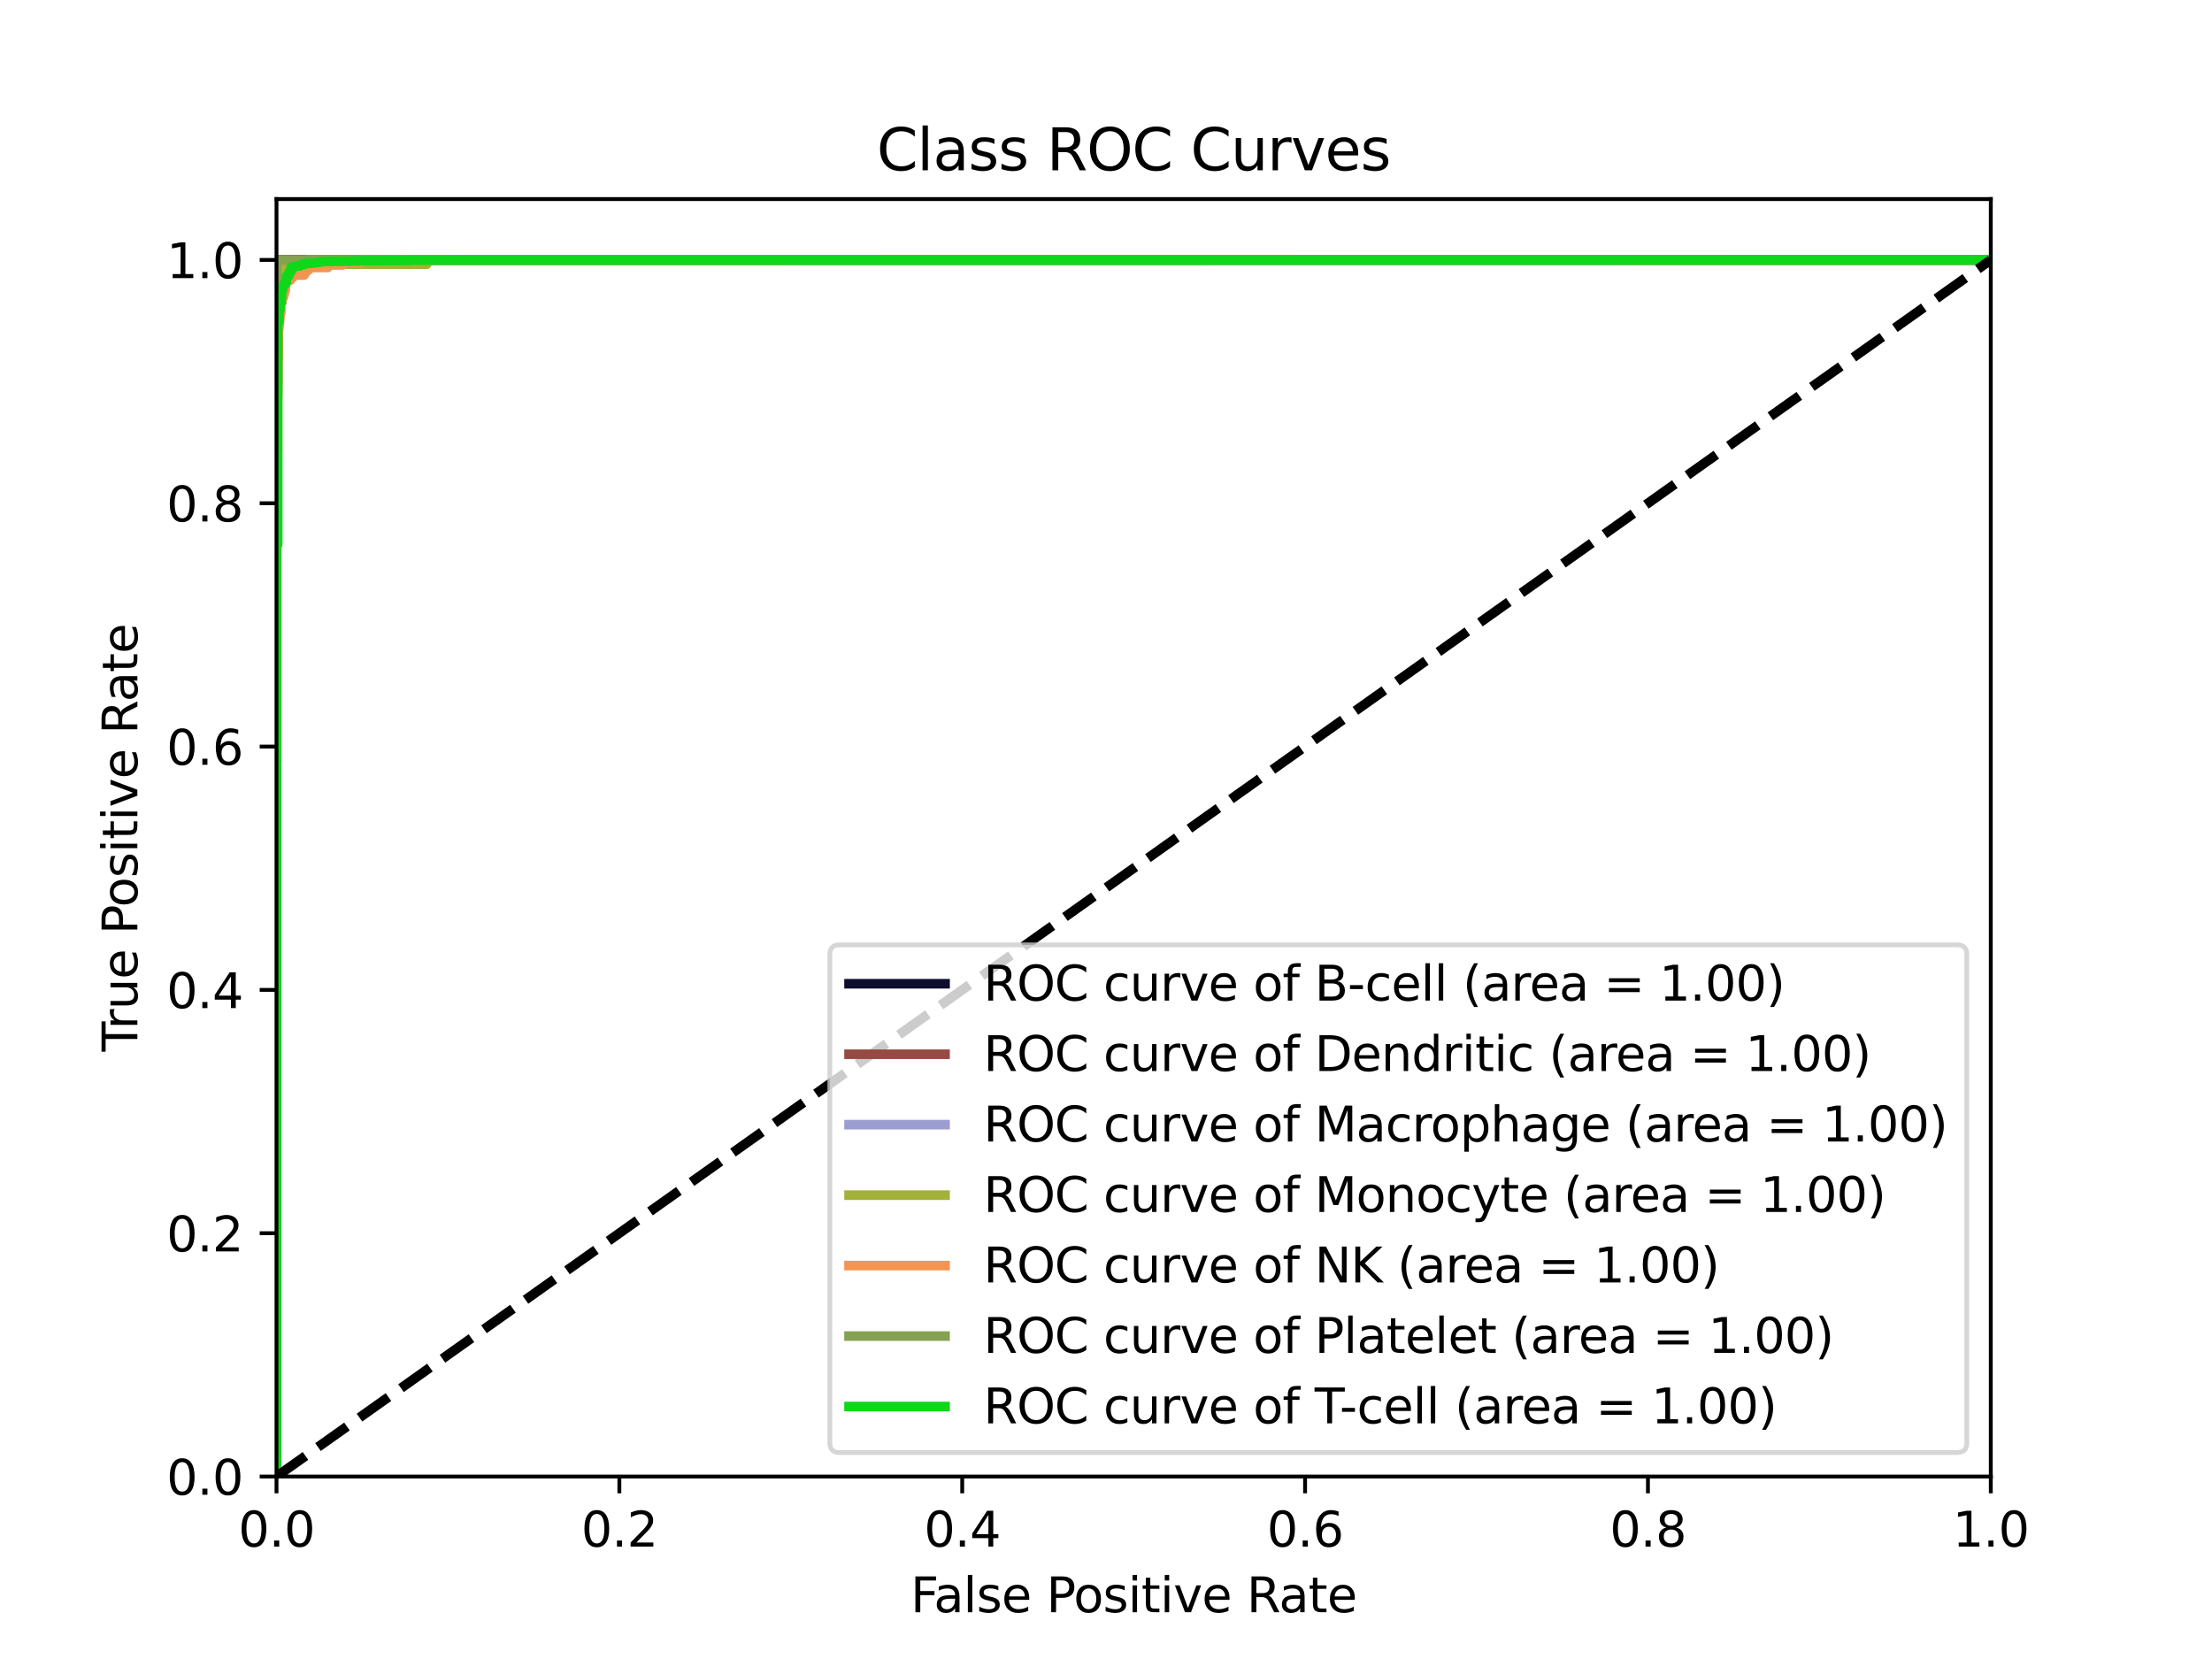<?xml version="1.0" encoding="utf-8" standalone="no"?>
<!DOCTYPE svg PUBLIC "-//W3C//DTD SVG 1.1//EN"
  "http://www.w3.org/Graphics/SVG/1.1/DTD/svg11.dtd">
<svg height="345.6pt" version="1.1" viewBox="0 0 460.8 345.6" width="460.8pt" xmlns="http://www.w3.org/2000/svg" xmlns:xlink="http://www.w3.org/1999/xlink">
 <defs>
  <style type="text/css">*{stroke-linecap:butt;stroke-linejoin:round;}</style>
 </defs>
 <g id="figure_1">
  <g id="patch_1">
   <path d="M 0 345.6 
L 460.8 345.6 
L 460.8 0 
L 0 0 
z
" style="fill:#ffffff;"/>
  </g>
  <g id="axes_1">
   <g id="patch_2">
    <path d="M 57.6 307.584 
L 414.72 307.584 
L 414.72 41.472 
L 57.6 41.472 
z
" style="fill:#ffffff;"/>
   </g>
   <g id="matplotlib.axis_1">
    <g id="xtick_1">
     <g id="line2d_1">
      <defs>
       <path d="M 0 0 
L 0 3.5 
" id="m49f1dce5e0" style="stroke:#000000;stroke-width:0.8;"/>
      </defs>
      <g>
       <use style="stroke:#000000;stroke-width:0.8;" x="57.6" xlink:href="#m49f1dce5e0" y="307.584"/>
      </g>
     </g>
     <g id="text_1">
      <!-- 0.0 -->
      <g transform="translate(49.648 322.182)scale(0.1 -0.1)">
       <defs>
        <path d="M 2034 4250 
Q 1547 4250 1301 3770 
Q 1056 3291 1056 2328 
Q 1056 1369 1301 889 
Q 1547 409 2034 409 
Q 2525 409 2770 889 
Q 3016 1369 3016 2328 
Q 3016 3291 2770 3770 
Q 2525 4250 2034 4250 
z
M 2034 4750 
Q 2819 4750 3233 4129 
Q 3647 3509 3647 2328 
Q 3647 1150 3233 529 
Q 2819 -91 2034 -91 
Q 1250 -91 836 529 
Q 422 1150 422 2328 
Q 422 3509 836 4129 
Q 1250 4750 2034 4750 
z
" id="DejaVuSans-30" transform="scale(0.016)"/>
        <path d="M 684 794 
L 1344 794 
L 1344 0 
L 684 0 
L 684 794 
z
" id="DejaVuSans-2e" transform="scale(0.016)"/>
       </defs>
       <use xlink:href="#DejaVuSans-30"/>
       <use x="63.623" xlink:href="#DejaVuSans-2e"/>
       <use x="95.41" xlink:href="#DejaVuSans-30"/>
      </g>
     </g>
    </g>
    <g id="xtick_2">
     <g id="line2d_2">
      <g>
       <use style="stroke:#000000;stroke-width:0.8;" x="129.024" xlink:href="#m49f1dce5e0" y="307.584"/>
      </g>
     </g>
     <g id="text_2">
      <!-- 0.2 -->
      <g transform="translate(121.072 322.182)scale(0.1 -0.1)">
       <defs>
        <path d="M 1228 531 
L 3431 531 
L 3431 0 
L 469 0 
L 469 531 
Q 828 903 1448 1529 
Q 2069 2156 2228 2338 
Q 2531 2678 2651 2914 
Q 2772 3150 2772 3378 
Q 2772 3750 2511 3984 
Q 2250 4219 1831 4219 
Q 1534 4219 1204 4116 
Q 875 4013 500 3803 
L 500 4441 
Q 881 4594 1212 4672 
Q 1544 4750 1819 4750 
Q 2544 4750 2975 4387 
Q 3406 4025 3406 3419 
Q 3406 3131 3298 2873 
Q 3191 2616 2906 2266 
Q 2828 2175 2409 1742 
Q 1991 1309 1228 531 
z
" id="DejaVuSans-32" transform="scale(0.016)"/>
       </defs>
       <use xlink:href="#DejaVuSans-30"/>
       <use x="63.623" xlink:href="#DejaVuSans-2e"/>
       <use x="95.41" xlink:href="#DejaVuSans-32"/>
      </g>
     </g>
    </g>
    <g id="xtick_3">
     <g id="line2d_3">
      <g>
       <use style="stroke:#000000;stroke-width:0.8;" x="200.448" xlink:href="#m49f1dce5e0" y="307.584"/>
      </g>
     </g>
     <g id="text_3">
      <!-- 0.4 -->
      <g transform="translate(192.496 322.182)scale(0.1 -0.1)">
       <defs>
        <path d="M 2419 4116 
L 825 1625 
L 2419 1625 
L 2419 4116 
z
M 2253 4666 
L 3047 4666 
L 3047 1625 
L 3713 1625 
L 3713 1100 
L 3047 1100 
L 3047 0 
L 2419 0 
L 2419 1100 
L 313 1100 
L 313 1709 
L 2253 4666 
z
" id="DejaVuSans-34" transform="scale(0.016)"/>
       </defs>
       <use xlink:href="#DejaVuSans-30"/>
       <use x="63.623" xlink:href="#DejaVuSans-2e"/>
       <use x="95.41" xlink:href="#DejaVuSans-34"/>
      </g>
     </g>
    </g>
    <g id="xtick_4">
     <g id="line2d_4">
      <g>
       <use style="stroke:#000000;stroke-width:0.8;" x="271.872" xlink:href="#m49f1dce5e0" y="307.584"/>
      </g>
     </g>
     <g id="text_4">
      <!-- 0.6 -->
      <g transform="translate(263.92 322.182)scale(0.1 -0.1)">
       <defs>
        <path d="M 2113 2584 
Q 1688 2584 1439 2293 
Q 1191 2003 1191 1497 
Q 1191 994 1439 701 
Q 1688 409 2113 409 
Q 2538 409 2786 701 
Q 3034 994 3034 1497 
Q 3034 2003 2786 2293 
Q 2538 2584 2113 2584 
z
M 3366 4563 
L 3366 3988 
Q 3128 4100 2886 4159 
Q 2644 4219 2406 4219 
Q 1781 4219 1451 3797 
Q 1122 3375 1075 2522 
Q 1259 2794 1537 2939 
Q 1816 3084 2150 3084 
Q 2853 3084 3261 2657 
Q 3669 2231 3669 1497 
Q 3669 778 3244 343 
Q 2819 -91 2113 -91 
Q 1303 -91 875 529 
Q 447 1150 447 2328 
Q 447 3434 972 4092 
Q 1497 4750 2381 4750 
Q 2619 4750 2861 4703 
Q 3103 4656 3366 4563 
z
" id="DejaVuSans-36" transform="scale(0.016)"/>
       </defs>
       <use xlink:href="#DejaVuSans-30"/>
       <use x="63.623" xlink:href="#DejaVuSans-2e"/>
       <use x="95.41" xlink:href="#DejaVuSans-36"/>
      </g>
     </g>
    </g>
    <g id="xtick_5">
     <g id="line2d_5">
      <g>
       <use style="stroke:#000000;stroke-width:0.8;" x="343.296" xlink:href="#m49f1dce5e0" y="307.584"/>
      </g>
     </g>
     <g id="text_5">
      <!-- 0.8 -->
      <g transform="translate(335.344 322.182)scale(0.1 -0.1)">
       <defs>
        <path d="M 2034 2216 
Q 1584 2216 1326 1975 
Q 1069 1734 1069 1313 
Q 1069 891 1326 650 
Q 1584 409 2034 409 
Q 2484 409 2743 651 
Q 3003 894 3003 1313 
Q 3003 1734 2745 1975 
Q 2488 2216 2034 2216 
z
M 1403 2484 
Q 997 2584 770 2862 
Q 544 3141 544 3541 
Q 544 4100 942 4425 
Q 1341 4750 2034 4750 
Q 2731 4750 3128 4425 
Q 3525 4100 3525 3541 
Q 3525 3141 3298 2862 
Q 3072 2584 2669 2484 
Q 3125 2378 3379 2068 
Q 3634 1759 3634 1313 
Q 3634 634 3220 271 
Q 2806 -91 2034 -91 
Q 1263 -91 848 271 
Q 434 634 434 1313 
Q 434 1759 690 2068 
Q 947 2378 1403 2484 
z
M 1172 3481 
Q 1172 3119 1398 2916 
Q 1625 2713 2034 2713 
Q 2441 2713 2670 2916 
Q 2900 3119 2900 3481 
Q 2900 3844 2670 4047 
Q 2441 4250 2034 4250 
Q 1625 4250 1398 4047 
Q 1172 3844 1172 3481 
z
" id="DejaVuSans-38" transform="scale(0.016)"/>
       </defs>
       <use xlink:href="#DejaVuSans-30"/>
       <use x="63.623" xlink:href="#DejaVuSans-2e"/>
       <use x="95.41" xlink:href="#DejaVuSans-38"/>
      </g>
     </g>
    </g>
    <g id="xtick_6">
     <g id="line2d_6">
      <g>
       <use style="stroke:#000000;stroke-width:0.8;" x="414.72" xlink:href="#m49f1dce5e0" y="307.584"/>
      </g>
     </g>
     <g id="text_6">
      <!-- 1.0 -->
      <g transform="translate(406.768 322.182)scale(0.1 -0.1)">
       <defs>
        <path d="M 794 531 
L 1825 531 
L 1825 4091 
L 703 3866 
L 703 4441 
L 1819 4666 
L 2450 4666 
L 2450 531 
L 3481 531 
L 3481 0 
L 794 0 
L 794 531 
z
" id="DejaVuSans-31" transform="scale(0.016)"/>
       </defs>
       <use xlink:href="#DejaVuSans-31"/>
       <use x="63.623" xlink:href="#DejaVuSans-2e"/>
       <use x="95.41" xlink:href="#DejaVuSans-30"/>
      </g>
     </g>
    </g>
    <g id="text_7">
     <!-- False Positive Rate -->
     <g transform="translate(189.694 335.861)scale(0.1 -0.1)">
      <defs>
       <path d="M 628 4666 
L 3309 4666 
L 3309 4134 
L 1259 4134 
L 1259 2759 
L 3109 2759 
L 3109 2228 
L 1259 2228 
L 1259 0 
L 628 0 
L 628 4666 
z
" id="DejaVuSans-46" transform="scale(0.016)"/>
       <path d="M 2194 1759 
Q 1497 1759 1228 1600 
Q 959 1441 959 1056 
Q 959 750 1161 570 
Q 1363 391 1709 391 
Q 2188 391 2477 730 
Q 2766 1069 2766 1631 
L 2766 1759 
L 2194 1759 
z
M 3341 1997 
L 3341 0 
L 2766 0 
L 2766 531 
Q 2569 213 2275 61 
Q 1981 -91 1556 -91 
Q 1019 -91 701 211 
Q 384 513 384 1019 
Q 384 1609 779 1909 
Q 1175 2209 1959 2209 
L 2766 2209 
L 2766 2266 
Q 2766 2663 2505 2880 
Q 2244 3097 1772 3097 
Q 1472 3097 1187 3025 
Q 903 2953 641 2809 
L 641 3341 
Q 956 3463 1253 3523 
Q 1550 3584 1831 3584 
Q 2591 3584 2966 3190 
Q 3341 2797 3341 1997 
z
" id="DejaVuSans-61" transform="scale(0.016)"/>
       <path d="M 603 4863 
L 1178 4863 
L 1178 0 
L 603 0 
L 603 4863 
z
" id="DejaVuSans-6c" transform="scale(0.016)"/>
       <path d="M 2834 3397 
L 2834 2853 
Q 2591 2978 2328 3040 
Q 2066 3103 1784 3103 
Q 1356 3103 1142 2972 
Q 928 2841 928 2578 
Q 928 2378 1081 2264 
Q 1234 2150 1697 2047 
L 1894 2003 
Q 2506 1872 2764 1633 
Q 3022 1394 3022 966 
Q 3022 478 2636 193 
Q 2250 -91 1575 -91 
Q 1294 -91 989 -36 
Q 684 19 347 128 
L 347 722 
Q 666 556 975 473 
Q 1284 391 1588 391 
Q 1994 391 2212 530 
Q 2431 669 2431 922 
Q 2431 1156 2273 1281 
Q 2116 1406 1581 1522 
L 1381 1569 
Q 847 1681 609 1914 
Q 372 2147 372 2553 
Q 372 3047 722 3315 
Q 1072 3584 1716 3584 
Q 2034 3584 2315 3537 
Q 2597 3491 2834 3397 
z
" id="DejaVuSans-73" transform="scale(0.016)"/>
       <path d="M 3597 1894 
L 3597 1613 
L 953 1613 
Q 991 1019 1311 708 
Q 1631 397 2203 397 
Q 2534 397 2845 478 
Q 3156 559 3463 722 
L 3463 178 
Q 3153 47 2828 -22 
Q 2503 -91 2169 -91 
Q 1331 -91 842 396 
Q 353 884 353 1716 
Q 353 2575 817 3079 
Q 1281 3584 2069 3584 
Q 2775 3584 3186 3129 
Q 3597 2675 3597 1894 
z
M 3022 2063 
Q 3016 2534 2758 2815 
Q 2500 3097 2075 3097 
Q 1594 3097 1305 2825 
Q 1016 2553 972 2059 
L 3022 2063 
z
" id="DejaVuSans-65" transform="scale(0.016)"/>
       <path id="DejaVuSans-20" transform="scale(0.016)"/>
       <path d="M 1259 4147 
L 1259 2394 
L 2053 2394 
Q 2494 2394 2734 2622 
Q 2975 2850 2975 3272 
Q 2975 3691 2734 3919 
Q 2494 4147 2053 4147 
L 1259 4147 
z
M 628 4666 
L 2053 4666 
Q 2838 4666 3239 4311 
Q 3641 3956 3641 3272 
Q 3641 2581 3239 2228 
Q 2838 1875 2053 1875 
L 1259 1875 
L 1259 0 
L 628 0 
L 628 4666 
z
" id="DejaVuSans-50" transform="scale(0.016)"/>
       <path d="M 1959 3097 
Q 1497 3097 1228 2736 
Q 959 2375 959 1747 
Q 959 1119 1226 758 
Q 1494 397 1959 397 
Q 2419 397 2687 759 
Q 2956 1122 2956 1747 
Q 2956 2369 2687 2733 
Q 2419 3097 1959 3097 
z
M 1959 3584 
Q 2709 3584 3137 3096 
Q 3566 2609 3566 1747 
Q 3566 888 3137 398 
Q 2709 -91 1959 -91 
Q 1206 -91 779 398 
Q 353 888 353 1747 
Q 353 2609 779 3096 
Q 1206 3584 1959 3584 
z
" id="DejaVuSans-6f" transform="scale(0.016)"/>
       <path d="M 603 3500 
L 1178 3500 
L 1178 0 
L 603 0 
L 603 3500 
z
M 603 4863 
L 1178 4863 
L 1178 4134 
L 603 4134 
L 603 4863 
z
" id="DejaVuSans-69" transform="scale(0.016)"/>
       <path d="M 1172 4494 
L 1172 3500 
L 2356 3500 
L 2356 3053 
L 1172 3053 
L 1172 1153 
Q 1172 725 1289 603 
Q 1406 481 1766 481 
L 2356 481 
L 2356 0 
L 1766 0 
Q 1100 0 847 248 
Q 594 497 594 1153 
L 594 3053 
L 172 3053 
L 172 3500 
L 594 3500 
L 594 4494 
L 1172 4494 
z
" id="DejaVuSans-74" transform="scale(0.016)"/>
       <path d="M 191 3500 
L 800 3500 
L 1894 563 
L 2988 3500 
L 3597 3500 
L 2284 0 
L 1503 0 
L 191 3500 
z
" id="DejaVuSans-76" transform="scale(0.016)"/>
       <path d="M 2841 2188 
Q 3044 2119 3236 1894 
Q 3428 1669 3622 1275 
L 4263 0 
L 3584 0 
L 2988 1197 
Q 2756 1666 2539 1819 
Q 2322 1972 1947 1972 
L 1259 1972 
L 1259 0 
L 628 0 
L 628 4666 
L 2053 4666 
Q 2853 4666 3247 4331 
Q 3641 3997 3641 3322 
Q 3641 2881 3436 2590 
Q 3231 2300 2841 2188 
z
M 1259 4147 
L 1259 2491 
L 2053 2491 
Q 2509 2491 2742 2702 
Q 2975 2913 2975 3322 
Q 2975 3731 2742 3939 
Q 2509 4147 2053 4147 
L 1259 4147 
z
" id="DejaVuSans-52" transform="scale(0.016)"/>
      </defs>
      <use xlink:href="#DejaVuSans-46"/>
      <use x="48.395" xlink:href="#DejaVuSans-61"/>
      <use x="109.674" xlink:href="#DejaVuSans-6c"/>
      <use x="137.457" xlink:href="#DejaVuSans-73"/>
      <use x="189.557" xlink:href="#DejaVuSans-65"/>
      <use x="251.08" xlink:href="#DejaVuSans-20"/>
      <use x="282.867" xlink:href="#DejaVuSans-50"/>
      <use x="339.545" xlink:href="#DejaVuSans-6f"/>
      <use x="400.727" xlink:href="#DejaVuSans-73"/>
      <use x="452.826" xlink:href="#DejaVuSans-69"/>
      <use x="480.609" xlink:href="#DejaVuSans-74"/>
      <use x="519.818" xlink:href="#DejaVuSans-69"/>
      <use x="547.602" xlink:href="#DejaVuSans-76"/>
      <use x="606.781" xlink:href="#DejaVuSans-65"/>
      <use x="668.305" xlink:href="#DejaVuSans-20"/>
      <use x="700.092" xlink:href="#DejaVuSans-52"/>
      <use x="767.324" xlink:href="#DejaVuSans-61"/>
      <use x="828.604" xlink:href="#DejaVuSans-74"/>
      <use x="867.812" xlink:href="#DejaVuSans-65"/>
     </g>
    </g>
   </g>
   <g id="matplotlib.axis_2">
    <g id="ytick_1">
     <g id="line2d_7">
      <defs>
       <path d="M 0 0 
L -3.5 0 
" id="m921278bea6" style="stroke:#000000;stroke-width:0.8;"/>
      </defs>
      <g>
       <use style="stroke:#000000;stroke-width:0.8;" x="57.6" xlink:href="#m921278bea6" y="307.584"/>
      </g>
     </g>
     <g id="text_8">
      <!-- 0.0 -->
      <g transform="translate(34.697 311.383)scale(0.1 -0.1)">
       <use xlink:href="#DejaVuSans-30"/>
       <use x="63.623" xlink:href="#DejaVuSans-2e"/>
       <use x="95.41" xlink:href="#DejaVuSans-30"/>
      </g>
     </g>
    </g>
    <g id="ytick_2">
     <g id="line2d_8">
      <g>
       <use style="stroke:#000000;stroke-width:0.8;" x="57.6" xlink:href="#m921278bea6" y="256.896"/>
      </g>
     </g>
     <g id="text_9">
      <!-- 0.2 -->
      <g transform="translate(34.697 260.695)scale(0.1 -0.1)">
       <use xlink:href="#DejaVuSans-30"/>
       <use x="63.623" xlink:href="#DejaVuSans-2e"/>
       <use x="95.41" xlink:href="#DejaVuSans-32"/>
      </g>
     </g>
    </g>
    <g id="ytick_3">
     <g id="line2d_9">
      <g>
       <use style="stroke:#000000;stroke-width:0.8;" x="57.6" xlink:href="#m921278bea6" y="206.208"/>
      </g>
     </g>
     <g id="text_10">
      <!-- 0.4 -->
      <g transform="translate(34.697 210.007)scale(0.1 -0.1)">
       <use xlink:href="#DejaVuSans-30"/>
       <use x="63.623" xlink:href="#DejaVuSans-2e"/>
       <use x="95.41" xlink:href="#DejaVuSans-34"/>
      </g>
     </g>
    </g>
    <g id="ytick_4">
     <g id="line2d_10">
      <g>
       <use style="stroke:#000000;stroke-width:0.8;" x="57.6" xlink:href="#m921278bea6" y="155.52"/>
      </g>
     </g>
     <g id="text_11">
      <!-- 0.6 -->
      <g transform="translate(34.697 159.319)scale(0.1 -0.1)">
       <use xlink:href="#DejaVuSans-30"/>
       <use x="63.623" xlink:href="#DejaVuSans-2e"/>
       <use x="95.41" xlink:href="#DejaVuSans-36"/>
      </g>
     </g>
    </g>
    <g id="ytick_5">
     <g id="line2d_11">
      <g>
       <use style="stroke:#000000;stroke-width:0.8;" x="57.6" xlink:href="#m921278bea6" y="104.832"/>
      </g>
     </g>
     <g id="text_12">
      <!-- 0.8 -->
      <g transform="translate(34.697 108.631)scale(0.1 -0.1)">
       <use xlink:href="#DejaVuSans-30"/>
       <use x="63.623" xlink:href="#DejaVuSans-2e"/>
       <use x="95.41" xlink:href="#DejaVuSans-38"/>
      </g>
     </g>
    </g>
    <g id="ytick_6">
     <g id="line2d_12">
      <g>
       <use style="stroke:#000000;stroke-width:0.8;" x="57.6" xlink:href="#m921278bea6" y="54.144"/>
      </g>
     </g>
     <g id="text_13">
      <!-- 1.0 -->
      <g transform="translate(34.697 57.943)scale(0.1 -0.1)">
       <use xlink:href="#DejaVuSans-31"/>
       <use x="63.623" xlink:href="#DejaVuSans-2e"/>
       <use x="95.41" xlink:href="#DejaVuSans-30"/>
      </g>
     </g>
    </g>
    <g id="text_14">
     <!-- True Positive Rate -->
     <g transform="translate(28.617 219.058)rotate(-90)scale(0.1 -0.1)">
      <defs>
       <path d="M -19 4666 
L 3928 4666 
L 3928 4134 
L 2272 4134 
L 2272 0 
L 1638 0 
L 1638 4134 
L -19 4134 
L -19 4666 
z
" id="DejaVuSans-54" transform="scale(0.016)"/>
       <path d="M 2631 2963 
Q 2534 3019 2420 3045 
Q 2306 3072 2169 3072 
Q 1681 3072 1420 2755 
Q 1159 2438 1159 1844 
L 1159 0 
L 581 0 
L 581 3500 
L 1159 3500 
L 1159 2956 
Q 1341 3275 1631 3429 
Q 1922 3584 2338 3584 
Q 2397 3584 2469 3576 
Q 2541 3569 2628 3553 
L 2631 2963 
z
" id="DejaVuSans-72" transform="scale(0.016)"/>
       <path d="M 544 1381 
L 544 3500 
L 1119 3500 
L 1119 1403 
Q 1119 906 1312 657 
Q 1506 409 1894 409 
Q 2359 409 2629 706 
Q 2900 1003 2900 1516 
L 2900 3500 
L 3475 3500 
L 3475 0 
L 2900 0 
L 2900 538 
Q 2691 219 2414 64 
Q 2138 -91 1772 -91 
Q 1169 -91 856 284 
Q 544 659 544 1381 
z
M 1991 3584 
L 1991 3584 
z
" id="DejaVuSans-75" transform="scale(0.016)"/>
      </defs>
      <use xlink:href="#DejaVuSans-54"/>
      <use x="46.334" xlink:href="#DejaVuSans-72"/>
      <use x="87.447" xlink:href="#DejaVuSans-75"/>
      <use x="150.826" xlink:href="#DejaVuSans-65"/>
      <use x="212.35" xlink:href="#DejaVuSans-20"/>
      <use x="244.137" xlink:href="#DejaVuSans-50"/>
      <use x="300.814" xlink:href="#DejaVuSans-6f"/>
      <use x="361.996" xlink:href="#DejaVuSans-73"/>
      <use x="414.096" xlink:href="#DejaVuSans-69"/>
      <use x="441.879" xlink:href="#DejaVuSans-74"/>
      <use x="481.088" xlink:href="#DejaVuSans-69"/>
      <use x="508.871" xlink:href="#DejaVuSans-76"/>
      <use x="568.051" xlink:href="#DejaVuSans-65"/>
      <use x="629.574" xlink:href="#DejaVuSans-20"/>
      <use x="661.361" xlink:href="#DejaVuSans-52"/>
      <use x="728.594" xlink:href="#DejaVuSans-61"/>
      <use x="789.873" xlink:href="#DejaVuSans-74"/>
      <use x="829.082" xlink:href="#DejaVuSans-65"/>
     </g>
    </g>
   </g>
   <g id="line2d_13">
    <path clip-path="url(#pe23c34a8e5)" d="M 57.6 307.584 
L 57.6 306.931 
L 57.6 296.48 
L 57.6 295.173 
L 57.6 284.722 
L 57.6 283.416 
L 57.6 272.311 
L 57.6 271.005 
L 57.6 259.901 
L 57.6 258.594 
L 57.6 257.288 
L 57.6 255.982 
L 57.6 246.184 
L 57.6 244.877 
L 57.6 244.224 
L 57.6 242.918 
L 57.6 229.2 
L 57.6 227.894 
L 57.6 227.241 
L 57.6 225.935 
L 57.6 221.362 
L 57.6 220.056 
L 57.6 218.096 
L 57.6 216.79 
L 57.6 213.524 
L 57.6 212.217 
L 57.6 209.605 
L 57.6 208.298 
L 57.6 203.073 
L 57.6 201.766 
L 57.6 200.46 
L 57.6 199.153 
L 57.6 197.847 
L 57.6 196.541 
L 57.6 193.928 
L 57.6 192.622 
L 57.6 177.598 
L 57.6 176.292 
L 57.6 172.372 
L 57.6 169.76 
L 57.6 115.544 
L 57.6 114.238 
L 57.6 100.521 
L 57.6 99.215 
L 57.6 54.797 
L 57.821 54.797 
L 57.821 54.144 
L 232.679 54.144 
L 232.79 54.144 
L 294.612 54.144 
L 294.722 54.144 
L 414.72 54.144 
" style="fill:none;stroke:#0e0d2e;stroke-linecap:square;stroke-width:2;"/>
   </g>
   <g id="line2d_14">
    <path clip-path="url(#pe23c34a8e5)" d="M 57.6 307.584 
L 57.6 300.734 
L 57.6 54.144 
L 153.286 54.144 
L 153.391 54.144 
L 204.797 54.144 
L 204.902 54.144 
L 210.247 54.144 
L 210.352 54.144 
L 258.562 54.144 
L 258.667 54.144 
L 263.907 54.144 
L 264.012 54.144 
L 272.815 54.144 
L 272.92 54.144 
L 313.322 54.144 
L 313.427 54.144 
L 330.353 54.144 
L 330.457 54.144 
L 346.44 54.144 
L 346.545 54.144 
L 366.353 54.144 
L 366.458 54.144 
L 371.96 54.144 
L 372.065 54.144 
L 372.694 54.144 
L 372.798 54.144 
L 373.008 54.144 
L 373.113 54.144 
L 375.261 54.144 
L 375.366 54.144 
L 376.204 54.144 
L 376.309 54.144 
L 376.571 54.144 
L 376.676 54.144 
L 381.078 54.144 
L 381.183 54.144 
L 381.287 54.144 
L 381.392 54.144 
L 414.72 54.144 
" style="fill:none;stroke:#964a43;stroke-linecap:square;stroke-width:2;"/>
   </g>
   <g id="line2d_15">
    <path clip-path="url(#pe23c34a8e5)" d="M 57.6 307.584 
L 57.6 306.214 
L 57.6 289.775 
L 57.6 287.035 
L 57.6 243.197 
L 57.6 240.457 
L 57.6 66.474 
L 57.654 66.474 
L 57.654 59.624 
L 58.243 59.624 
L 58.243 56.884 
L 59.421 56.884 
L 59.421 55.514 
L 63.974 55.514 
L 63.974 54.144 
L 205.44 54.144 
L 205.547 54.144 
L 210.85 54.144 
L 210.958 54.144 
L 263.077 54.144 
L 263.184 54.144 
L 272.772 54.144 
L 272.879 54.144 
L 312.035 54.144 
L 312.142 54.144 
L 329.819 54.144 
L 329.926 54.144 
L 364.583 54.144 
L 364.69 54.144 
L 369.243 54.144 
L 369.35 54.144 
L 370.207 54.144 
L 370.314 54.144 
L 372.296 54.144 
L 372.403 54.144 
L 373.153 54.144 
L 373.26 54.144 
L 377.706 54.144 
L 377.813 54.144 
L 414.72 54.144 
" style="fill:none;stroke:#9b9dd0;stroke-linecap:square;stroke-width:2;"/>
   </g>
   <g id="line2d_16">
    <path clip-path="url(#pe23c34a8e5)" d="M 57.6 307.584 
L 57.6 306.692 
L 57.6 287.951 
L 57.6 286.167 
L 57.6 266.534 
L 57.6 264.749 
L 57.6 205.851 
L 57.6 204.066 
L 57.6 158.554 
L 57.654 158.554 
L 57.654 96.087 
L 57.709 96.087 
L 57.709 71.992 
L 57.817 71.992 
L 57.817 57.714 
L 57.872 57.714 
L 57.872 56.821 
L 58.144 56.821 
L 58.144 55.929 
L 59.449 55.929 
L 59.449 55.036 
L 88.919 55.036 
L 88.919 54.144 
L 224.687 54.144 
L 224.796 54.144 
L 414.72 54.144 
" style="fill:none;stroke:#a3b139;stroke-linecap:square;stroke-width:2;"/>
   </g>
   <g id="line2d_17">
    <path clip-path="url(#pe23c34a8e5)" d="M 57.6 307.584 
L 57.6 307.058 
L 57.6 297.068 
L 57.6 296.016 
L 57.6 287.077 
L 57.6 286.026 
L 57.6 280.242 
L 57.6 278.664 
L 57.6 277.613 
L 57.6 276.561 
L 57.6 274.458 
L 57.6 273.406 
L 57.6 259.21 
L 57.6 258.158 
L 57.6 247.642 
L 57.6 246.59 
L 57.6 239.229 
L 57.6 238.177 
L 57.6 227.135 
L 57.6 226.084 
L 57.6 215.567 
L 57.6 214.516 
L 57.6 102.518 
L 57.656 102.518 
L 57.656 101.993 
L 57.712 101.993 
L 57.712 95.683 
L 57.768 95.683 
L 57.768 94.105 
L 57.824 94.105 
L 57.824 82.538 
L 57.88 82.538 
L 57.88 79.909 
L 57.936 79.909 
L 57.936 74.651 
L 57.992 74.651 
L 57.992 68.867 
L 58.049 68.867 
L 58.049 68.341 
L 58.105 68.341 
L 58.105 67.815 
L 58.161 67.815 
L 58.161 67.289 
L 58.217 67.289 
L 58.217 66.763 
L 58.273 66.763 
L 58.273 66.238 
L 58.329 66.238 
L 58.329 65.712 
L 58.385 65.712 
L 58.385 65.186 
L 58.497 65.186 
L 58.497 63.083 
L 58.721 63.083 
L 58.721 62.031 
L 59.002 62.031 
L 59.002 61.505 
L 59.17 61.505 
L 59.17 60.98 
L 59.282 60.98 
L 59.282 60.454 
L 59.45 60.454 
L 59.45 59.402 
L 59.506 59.402 
L 59.506 58.876 
L 59.562 58.876 
L 59.562 58.35 
L 60.515 58.35 
L 60.515 57.825 
L 60.964 57.825 
L 60.964 57.299 
L 63.374 57.299 
L 63.374 56.773 
L 63.711 56.773 
L 63.711 56.247 
L 64.271 56.247 
L 64.271 55.721 
L 68.308 55.721 
L 68.308 55.196 
L 71.391 55.196 
L 71.391 54.67 
L 74.979 54.67 
L 74.979 54.144 
L 103.628 54.144 
L 103.74 54.144 
L 310.443 54.144 
L 310.555 54.144 
L 414.72 54.144 
" style="fill:none;stroke:#f39450;stroke-linecap:square;stroke-width:2;"/>
   </g>
   <g id="line2d_18">
    <path clip-path="url(#pe23c34a8e5)" d="M 57.6 307.584 
L 57.6 297.024 
L 57.6 54.144 
L 166.807 54.144 
L 166.912 54.144 
L 167.382 54.144 
L 167.487 54.144 
L 263.043 54.144 
L 263.148 54.144 
L 270.104 54.144 
L 270.209 54.144 
L 327.898 54.144 
L 328.003 54.144 
L 332.972 54.144 
L 333.076 54.144 
L 347.773 54.144 
L 347.878 54.144 
L 369.06 54.144 
L 369.165 54.144 
L 369.479 54.144 
L 369.583 54.144 
L 414.72 54.144 
" style="fill:none;stroke:#84a252;stroke-linecap:square;stroke-width:2;"/>
   </g>
   <g id="line2d_19">
    <path clip-path="url(#pe23c34a8e5)" d="M 57.6 307.584 
L 57.6 113.413 
L 57.855 113.413 
L 57.855 67.114 
L 58.11 67.114 
L 58.11 64.464 
L 58.365 64.464 
L 58.365 62.93 
L 58.62 62.93 
L 58.62 60.513 
L 58.875 60.513 
L 58.875 59.583 
L 59.131 59.583 
L 59.131 59.304 
L 59.386 59.304 
L 59.386 58.932 
L 59.641 58.932 
L 59.641 57.584 
L 60.151 57.537 
L 60.151 56.84 
L 60.406 56.84 
L 60.406 56.561 
L 60.661 56.561 
L 60.661 55.678 
L 61.426 55.585 
L 61.426 55.492 
L 62.447 55.399 
L 62.447 55.306 
L 62.957 55.213 
L 62.957 55.074 
L 63.467 55.074 
L 63.467 54.888 
L 65.508 54.795 
L 65.508 54.748 
L 66.528 54.655 
L 66.528 54.609 
L 67.038 54.562 
L 67.038 54.469 
L 74.691 54.376 
L 74.691 54.33 
L 85.659 54.237 
L 85.659 54.19 
L 414.72 54.144 
L 414.72 54.144 
" style="fill:none;stroke:#0ed819;stroke-linecap:square;stroke-width:2;"/>
   </g>
   <g id="line2d_20">
    <path clip-path="url(#pe23c34a8e5)" d="M 57.6 307.584 
L 414.72 54.144 
" style="fill:none;stroke:#000000;stroke-dasharray:7.4,3.2;stroke-dashoffset:0;stroke-width:2;"/>
   </g>
   <g id="patch_3">
    <path d="M 57.6 307.584 
L 57.6 41.472 
" style="fill:none;stroke:#000000;stroke-linecap:square;stroke-linejoin:miter;stroke-width:0.8;"/>
   </g>
   <g id="patch_4">
    <path d="M 414.72 307.584 
L 414.72 41.472 
" style="fill:none;stroke:#000000;stroke-linecap:square;stroke-linejoin:miter;stroke-width:0.8;"/>
   </g>
   <g id="patch_5">
    <path d="M 57.6 307.584 
L 414.72 307.584 
" style="fill:none;stroke:#000000;stroke-linecap:square;stroke-linejoin:miter;stroke-width:0.8;"/>
   </g>
   <g id="patch_6">
    <path d="M 57.6 41.472 
L 414.72 41.472 
" style="fill:none;stroke:#000000;stroke-linecap:square;stroke-linejoin:miter;stroke-width:0.8;"/>
   </g>
   <g id="text_15">
    <!-- Class ROC Curves -->
    <g transform="translate(182.652 35.472)scale(0.12 -0.12)">
     <defs>
      <path d="M 4122 4306 
L 4122 3641 
Q 3803 3938 3442 4084 
Q 3081 4231 2675 4231 
Q 1875 4231 1450 3742 
Q 1025 3253 1025 2328 
Q 1025 1406 1450 917 
Q 1875 428 2675 428 
Q 3081 428 3442 575 
Q 3803 722 4122 1019 
L 4122 359 
Q 3791 134 3420 21 
Q 3050 -91 2638 -91 
Q 1578 -91 968 557 
Q 359 1206 359 2328 
Q 359 3453 968 4101 
Q 1578 4750 2638 4750 
Q 3056 4750 3426 4639 
Q 3797 4528 4122 4306 
z
" id="DejaVuSans-43" transform="scale(0.016)"/>
      <path d="M 2522 4238 
Q 1834 4238 1429 3725 
Q 1025 3213 1025 2328 
Q 1025 1447 1429 934 
Q 1834 422 2522 422 
Q 3209 422 3611 934 
Q 4013 1447 4013 2328 
Q 4013 3213 3611 3725 
Q 3209 4238 2522 4238 
z
M 2522 4750 
Q 3503 4750 4090 4092 
Q 4678 3434 4678 2328 
Q 4678 1225 4090 567 
Q 3503 -91 2522 -91 
Q 1538 -91 948 565 
Q 359 1222 359 2328 
Q 359 3434 948 4092 
Q 1538 4750 2522 4750 
z
" id="DejaVuSans-4f" transform="scale(0.016)"/>
     </defs>
     <use xlink:href="#DejaVuSans-43"/>
     <use x="69.824" xlink:href="#DejaVuSans-6c"/>
     <use x="97.607" xlink:href="#DejaVuSans-61"/>
     <use x="158.887" xlink:href="#DejaVuSans-73"/>
     <use x="210.986" xlink:href="#DejaVuSans-73"/>
     <use x="263.086" xlink:href="#DejaVuSans-20"/>
     <use x="294.873" xlink:href="#DejaVuSans-52"/>
     <use x="364.355" xlink:href="#DejaVuSans-4f"/>
     <use x="443.066" xlink:href="#DejaVuSans-43"/>
     <use x="512.891" xlink:href="#DejaVuSans-20"/>
     <use x="544.678" xlink:href="#DejaVuSans-43"/>
     <use x="614.502" xlink:href="#DejaVuSans-75"/>
     <use x="677.881" xlink:href="#DejaVuSans-72"/>
     <use x="718.994" xlink:href="#DejaVuSans-76"/>
     <use x="778.174" xlink:href="#DejaVuSans-65"/>
     <use x="839.697" xlink:href="#DejaVuSans-73"/>
    </g>
   </g>
   <g id="legend_1">
    <g id="patch_7">
     <path d="M 174.872 302.584 
L 407.72 302.584 
Q 409.72 302.584 409.72 300.584 
L 409.72 198.837 
Q 409.72 196.837 407.72 196.837 
L 174.872 196.837 
Q 172.872 196.837 172.872 198.837 
L 172.872 300.584 
Q 172.872 302.584 174.872 302.584 
z
" style="fill:#ffffff;opacity:0.8;stroke:#cccccc;stroke-linejoin:miter;"/>
    </g>
    <g id="line2d_21">
     <path d="M 176.872 204.936 
L 196.872 204.936 
" style="fill:none;stroke:#0e0d2e;stroke-linecap:square;stroke-width:2;"/>
    </g>
    <g id="line2d_22"/>
    <g id="text_16">
     <!-- ROC curve of B-cell (area = 1.00) -->
     <g transform="translate(204.872 208.436)scale(0.1 -0.1)">
      <defs>
       <path d="M 3122 3366 
L 3122 2828 
Q 2878 2963 2633 3030 
Q 2388 3097 2138 3097 
Q 1578 3097 1268 2742 
Q 959 2388 959 1747 
Q 959 1106 1268 751 
Q 1578 397 2138 397 
Q 2388 397 2633 464 
Q 2878 531 3122 666 
L 3122 134 
Q 2881 22 2623 -34 
Q 2366 -91 2075 -91 
Q 1284 -91 818 406 
Q 353 903 353 1747 
Q 353 2603 823 3093 
Q 1294 3584 2113 3584 
Q 2378 3584 2631 3529 
Q 2884 3475 3122 3366 
z
" id="DejaVuSans-63" transform="scale(0.016)"/>
       <path d="M 2375 4863 
L 2375 4384 
L 1825 4384 
Q 1516 4384 1395 4259 
Q 1275 4134 1275 3809 
L 1275 3500 
L 2222 3500 
L 2222 3053 
L 1275 3053 
L 1275 0 
L 697 0 
L 697 3053 
L 147 3053 
L 147 3500 
L 697 3500 
L 697 3744 
Q 697 4328 969 4595 
Q 1241 4863 1831 4863 
L 2375 4863 
z
" id="DejaVuSans-66" transform="scale(0.016)"/>
       <path d="M 1259 2228 
L 1259 519 
L 2272 519 
Q 2781 519 3026 730 
Q 3272 941 3272 1375 
Q 3272 1813 3026 2020 
Q 2781 2228 2272 2228 
L 1259 2228 
z
M 1259 4147 
L 1259 2741 
L 2194 2741 
Q 2656 2741 2882 2914 
Q 3109 3088 3109 3444 
Q 3109 3797 2882 3972 
Q 2656 4147 2194 4147 
L 1259 4147 
z
M 628 4666 
L 2241 4666 
Q 2963 4666 3353 4366 
Q 3744 4066 3744 3513 
Q 3744 3084 3544 2831 
Q 3344 2578 2956 2516 
Q 3422 2416 3680 2098 
Q 3938 1781 3938 1306 
Q 3938 681 3513 340 
Q 3088 0 2303 0 
L 628 0 
L 628 4666 
z
" id="DejaVuSans-42" transform="scale(0.016)"/>
       <path d="M 313 2009 
L 1997 2009 
L 1997 1497 
L 313 1497 
L 313 2009 
z
" id="DejaVuSans-2d" transform="scale(0.016)"/>
       <path d="M 1984 4856 
Q 1566 4138 1362 3434 
Q 1159 2731 1159 2009 
Q 1159 1288 1364 580 
Q 1569 -128 1984 -844 
L 1484 -844 
Q 1016 -109 783 600 
Q 550 1309 550 2009 
Q 550 2706 781 3412 
Q 1013 4119 1484 4856 
L 1984 4856 
z
" id="DejaVuSans-28" transform="scale(0.016)"/>
       <path d="M 678 2906 
L 4684 2906 
L 4684 2381 
L 678 2381 
L 678 2906 
z
M 678 1631 
L 4684 1631 
L 4684 1100 
L 678 1100 
L 678 1631 
z
" id="DejaVuSans-3d" transform="scale(0.016)"/>
       <path d="M 513 4856 
L 1013 4856 
Q 1481 4119 1714 3412 
Q 1947 2706 1947 2009 
Q 1947 1309 1714 600 
Q 1481 -109 1013 -844 
L 513 -844 
Q 928 -128 1133 580 
Q 1338 1288 1338 2009 
Q 1338 2731 1133 3434 
Q 928 4138 513 4856 
z
" id="DejaVuSans-29" transform="scale(0.016)"/>
      </defs>
      <use xlink:href="#DejaVuSans-52"/>
      <use x="69.482" xlink:href="#DejaVuSans-4f"/>
      <use x="148.193" xlink:href="#DejaVuSans-43"/>
      <use x="218.018" xlink:href="#DejaVuSans-20"/>
      <use x="249.805" xlink:href="#DejaVuSans-63"/>
      <use x="304.785" xlink:href="#DejaVuSans-75"/>
      <use x="368.164" xlink:href="#DejaVuSans-72"/>
      <use x="409.277" xlink:href="#DejaVuSans-76"/>
      <use x="468.457" xlink:href="#DejaVuSans-65"/>
      <use x="529.98" xlink:href="#DejaVuSans-20"/>
      <use x="561.768" xlink:href="#DejaVuSans-6f"/>
      <use x="622.949" xlink:href="#DejaVuSans-66"/>
      <use x="658.154" xlink:href="#DejaVuSans-20"/>
      <use x="689.941" xlink:href="#DejaVuSans-42"/>
      <use x="758.545" xlink:href="#DejaVuSans-2d"/>
      <use x="794.629" xlink:href="#DejaVuSans-63"/>
      <use x="849.609" xlink:href="#DejaVuSans-65"/>
      <use x="911.133" xlink:href="#DejaVuSans-6c"/>
      <use x="938.916" xlink:href="#DejaVuSans-6c"/>
      <use x="966.699" xlink:href="#DejaVuSans-20"/>
      <use x="998.486" xlink:href="#DejaVuSans-28"/>
      <use x="1037.5" xlink:href="#DejaVuSans-61"/>
      <use x="1098.779" xlink:href="#DejaVuSans-72"/>
      <use x="1137.643" xlink:href="#DejaVuSans-65"/>
      <use x="1199.166" xlink:href="#DejaVuSans-61"/>
      <use x="1260.445" xlink:href="#DejaVuSans-20"/>
      <use x="1292.232" xlink:href="#DejaVuSans-3d"/>
      <use x="1376.021" xlink:href="#DejaVuSans-20"/>
      <use x="1407.809" xlink:href="#DejaVuSans-31"/>
      <use x="1471.432" xlink:href="#DejaVuSans-2e"/>
      <use x="1503.219" xlink:href="#DejaVuSans-30"/>
      <use x="1566.842" xlink:href="#DejaVuSans-30"/>
      <use x="1630.465" xlink:href="#DejaVuSans-29"/>
     </g>
    </g>
    <g id="line2d_23">
     <path d="M 176.872 219.614 
L 196.872 219.614 
" style="fill:none;stroke:#964a43;stroke-linecap:square;stroke-width:2;"/>
    </g>
    <g id="line2d_24"/>
    <g id="text_17">
     <!-- ROC curve of Dendritic (area = 1.00) -->
     <g transform="translate(204.872 223.114)scale(0.1 -0.1)">
      <defs>
       <path d="M 1259 4147 
L 1259 519 
L 2022 519 
Q 2988 519 3436 956 
Q 3884 1394 3884 2338 
Q 3884 3275 3436 3711 
Q 2988 4147 2022 4147 
L 1259 4147 
z
M 628 4666 
L 1925 4666 
Q 3281 4666 3915 4102 
Q 4550 3538 4550 2338 
Q 4550 1131 3912 565 
Q 3275 0 1925 0 
L 628 0 
L 628 4666 
z
" id="DejaVuSans-44" transform="scale(0.016)"/>
       <path d="M 3513 2113 
L 3513 0 
L 2938 0 
L 2938 2094 
Q 2938 2591 2744 2837 
Q 2550 3084 2163 3084 
Q 1697 3084 1428 2787 
Q 1159 2491 1159 1978 
L 1159 0 
L 581 0 
L 581 3500 
L 1159 3500 
L 1159 2956 
Q 1366 3272 1645 3428 
Q 1925 3584 2291 3584 
Q 2894 3584 3203 3211 
Q 3513 2838 3513 2113 
z
" id="DejaVuSans-6e" transform="scale(0.016)"/>
       <path d="M 2906 2969 
L 2906 4863 
L 3481 4863 
L 3481 0 
L 2906 0 
L 2906 525 
Q 2725 213 2448 61 
Q 2172 -91 1784 -91 
Q 1150 -91 751 415 
Q 353 922 353 1747 
Q 353 2572 751 3078 
Q 1150 3584 1784 3584 
Q 2172 3584 2448 3432 
Q 2725 3281 2906 2969 
z
M 947 1747 
Q 947 1113 1208 752 
Q 1469 391 1925 391 
Q 2381 391 2643 752 
Q 2906 1113 2906 1747 
Q 2906 2381 2643 2742 
Q 2381 3103 1925 3103 
Q 1469 3103 1208 2742 
Q 947 2381 947 1747 
z
" id="DejaVuSans-64" transform="scale(0.016)"/>
      </defs>
      <use xlink:href="#DejaVuSans-52"/>
      <use x="69.482" xlink:href="#DejaVuSans-4f"/>
      <use x="148.193" xlink:href="#DejaVuSans-43"/>
      <use x="218.018" xlink:href="#DejaVuSans-20"/>
      <use x="249.805" xlink:href="#DejaVuSans-63"/>
      <use x="304.785" xlink:href="#DejaVuSans-75"/>
      <use x="368.164" xlink:href="#DejaVuSans-72"/>
      <use x="409.277" xlink:href="#DejaVuSans-76"/>
      <use x="468.457" xlink:href="#DejaVuSans-65"/>
      <use x="529.98" xlink:href="#DejaVuSans-20"/>
      <use x="561.768" xlink:href="#DejaVuSans-6f"/>
      <use x="622.949" xlink:href="#DejaVuSans-66"/>
      <use x="658.154" xlink:href="#DejaVuSans-20"/>
      <use x="689.941" xlink:href="#DejaVuSans-44"/>
      <use x="766.943" xlink:href="#DejaVuSans-65"/>
      <use x="828.467" xlink:href="#DejaVuSans-6e"/>
      <use x="891.846" xlink:href="#DejaVuSans-64"/>
      <use x="955.322" xlink:href="#DejaVuSans-72"/>
      <use x="996.436" xlink:href="#DejaVuSans-69"/>
      <use x="1024.219" xlink:href="#DejaVuSans-74"/>
      <use x="1063.428" xlink:href="#DejaVuSans-69"/>
      <use x="1091.211" xlink:href="#DejaVuSans-63"/>
      <use x="1146.191" xlink:href="#DejaVuSans-20"/>
      <use x="1177.979" xlink:href="#DejaVuSans-28"/>
      <use x="1216.992" xlink:href="#DejaVuSans-61"/>
      <use x="1278.271" xlink:href="#DejaVuSans-72"/>
      <use x="1317.135" xlink:href="#DejaVuSans-65"/>
      <use x="1378.658" xlink:href="#DejaVuSans-61"/>
      <use x="1439.938" xlink:href="#DejaVuSans-20"/>
      <use x="1471.725" xlink:href="#DejaVuSans-3d"/>
      <use x="1555.514" xlink:href="#DejaVuSans-20"/>
      <use x="1587.301" xlink:href="#DejaVuSans-31"/>
      <use x="1650.924" xlink:href="#DejaVuSans-2e"/>
      <use x="1682.711" xlink:href="#DejaVuSans-30"/>
      <use x="1746.334" xlink:href="#DejaVuSans-30"/>
      <use x="1809.957" xlink:href="#DejaVuSans-29"/>
     </g>
    </g>
    <g id="line2d_25">
     <path d="M 176.872 234.292 
L 196.872 234.292 
" style="fill:none;stroke:#9b9dd0;stroke-linecap:square;stroke-width:2;"/>
    </g>
    <g id="line2d_26"/>
    <g id="text_18">
     <!-- ROC curve of Macrophage (area = 1.00) -->
     <g transform="translate(204.872 237.792)scale(0.1 -0.1)">
      <defs>
       <path d="M 628 4666 
L 1569 4666 
L 2759 1491 
L 3956 4666 
L 4897 4666 
L 4897 0 
L 4281 0 
L 4281 4097 
L 3078 897 
L 2444 897 
L 1241 4097 
L 1241 0 
L 628 0 
L 628 4666 
z
" id="DejaVuSans-4d" transform="scale(0.016)"/>
       <path d="M 1159 525 
L 1159 -1331 
L 581 -1331 
L 581 3500 
L 1159 3500 
L 1159 2969 
Q 1341 3281 1617 3432 
Q 1894 3584 2278 3584 
Q 2916 3584 3314 3078 
Q 3713 2572 3713 1747 
Q 3713 922 3314 415 
Q 2916 -91 2278 -91 
Q 1894 -91 1617 61 
Q 1341 213 1159 525 
z
M 3116 1747 
Q 3116 2381 2855 2742 
Q 2594 3103 2138 3103 
Q 1681 3103 1420 2742 
Q 1159 2381 1159 1747 
Q 1159 1113 1420 752 
Q 1681 391 2138 391 
Q 2594 391 2855 752 
Q 3116 1113 3116 1747 
z
" id="DejaVuSans-70" transform="scale(0.016)"/>
       <path d="M 3513 2113 
L 3513 0 
L 2938 0 
L 2938 2094 
Q 2938 2591 2744 2837 
Q 2550 3084 2163 3084 
Q 1697 3084 1428 2787 
Q 1159 2491 1159 1978 
L 1159 0 
L 581 0 
L 581 4863 
L 1159 4863 
L 1159 2956 
Q 1366 3272 1645 3428 
Q 1925 3584 2291 3584 
Q 2894 3584 3203 3211 
Q 3513 2838 3513 2113 
z
" id="DejaVuSans-68" transform="scale(0.016)"/>
       <path d="M 2906 1791 
Q 2906 2416 2648 2759 
Q 2391 3103 1925 3103 
Q 1463 3103 1205 2759 
Q 947 2416 947 1791 
Q 947 1169 1205 825 
Q 1463 481 1925 481 
Q 2391 481 2648 825 
Q 2906 1169 2906 1791 
z
M 3481 434 
Q 3481 -459 3084 -895 
Q 2688 -1331 1869 -1331 
Q 1566 -1331 1297 -1286 
Q 1028 -1241 775 -1147 
L 775 -588 
Q 1028 -725 1275 -790 
Q 1522 -856 1778 -856 
Q 2344 -856 2625 -561 
Q 2906 -266 2906 331 
L 2906 616 
Q 2728 306 2450 153 
Q 2172 0 1784 0 
Q 1141 0 747 490 
Q 353 981 353 1791 
Q 353 2603 747 3093 
Q 1141 3584 1784 3584 
Q 2172 3584 2450 3431 
Q 2728 3278 2906 2969 
L 2906 3500 
L 3481 3500 
L 3481 434 
z
" id="DejaVuSans-67" transform="scale(0.016)"/>
      </defs>
      <use xlink:href="#DejaVuSans-52"/>
      <use x="69.482" xlink:href="#DejaVuSans-4f"/>
      <use x="148.193" xlink:href="#DejaVuSans-43"/>
      <use x="218.018" xlink:href="#DejaVuSans-20"/>
      <use x="249.805" xlink:href="#DejaVuSans-63"/>
      <use x="304.785" xlink:href="#DejaVuSans-75"/>
      <use x="368.164" xlink:href="#DejaVuSans-72"/>
      <use x="409.277" xlink:href="#DejaVuSans-76"/>
      <use x="468.457" xlink:href="#DejaVuSans-65"/>
      <use x="529.98" xlink:href="#DejaVuSans-20"/>
      <use x="561.768" xlink:href="#DejaVuSans-6f"/>
      <use x="622.949" xlink:href="#DejaVuSans-66"/>
      <use x="658.154" xlink:href="#DejaVuSans-20"/>
      <use x="689.941" xlink:href="#DejaVuSans-4d"/>
      <use x="776.221" xlink:href="#DejaVuSans-61"/>
      <use x="837.5" xlink:href="#DejaVuSans-63"/>
      <use x="892.48" xlink:href="#DejaVuSans-72"/>
      <use x="931.344" xlink:href="#DejaVuSans-6f"/>
      <use x="992.525" xlink:href="#DejaVuSans-70"/>
      <use x="1056.002" xlink:href="#DejaVuSans-68"/>
      <use x="1119.381" xlink:href="#DejaVuSans-61"/>
      <use x="1180.66" xlink:href="#DejaVuSans-67"/>
      <use x="1244.137" xlink:href="#DejaVuSans-65"/>
      <use x="1305.66" xlink:href="#DejaVuSans-20"/>
      <use x="1337.447" xlink:href="#DejaVuSans-28"/>
      <use x="1376.461" xlink:href="#DejaVuSans-61"/>
      <use x="1437.74" xlink:href="#DejaVuSans-72"/>
      <use x="1476.604" xlink:href="#DejaVuSans-65"/>
      <use x="1538.127" xlink:href="#DejaVuSans-61"/>
      <use x="1599.406" xlink:href="#DejaVuSans-20"/>
      <use x="1631.193" xlink:href="#DejaVuSans-3d"/>
      <use x="1714.982" xlink:href="#DejaVuSans-20"/>
      <use x="1746.77" xlink:href="#DejaVuSans-31"/>
      <use x="1810.393" xlink:href="#DejaVuSans-2e"/>
      <use x="1842.18" xlink:href="#DejaVuSans-30"/>
      <use x="1905.803" xlink:href="#DejaVuSans-30"/>
      <use x="1969.426" xlink:href="#DejaVuSans-29"/>
     </g>
    </g>
    <g id="line2d_27">
     <path d="M 176.872 248.97 
L 196.872 248.97 
" style="fill:none;stroke:#a3b139;stroke-linecap:square;stroke-width:2;"/>
    </g>
    <g id="line2d_28"/>
    <g id="text_19">
     <!-- ROC curve of Monocyte (area = 1.00) -->
     <g transform="translate(204.872 252.47)scale(0.1 -0.1)">
      <defs>
       <path d="M 2059 -325 
Q 1816 -950 1584 -1140 
Q 1353 -1331 966 -1331 
L 506 -1331 
L 506 -850 
L 844 -850 
Q 1081 -850 1212 -737 
Q 1344 -625 1503 -206 
L 1606 56 
L 191 3500 
L 800 3500 
L 1894 763 
L 2988 3500 
L 3597 3500 
L 2059 -325 
z
" id="DejaVuSans-79" transform="scale(0.016)"/>
      </defs>
      <use xlink:href="#DejaVuSans-52"/>
      <use x="69.482" xlink:href="#DejaVuSans-4f"/>
      <use x="148.193" xlink:href="#DejaVuSans-43"/>
      <use x="218.018" xlink:href="#DejaVuSans-20"/>
      <use x="249.805" xlink:href="#DejaVuSans-63"/>
      <use x="304.785" xlink:href="#DejaVuSans-75"/>
      <use x="368.164" xlink:href="#DejaVuSans-72"/>
      <use x="409.277" xlink:href="#DejaVuSans-76"/>
      <use x="468.457" xlink:href="#DejaVuSans-65"/>
      <use x="529.98" xlink:href="#DejaVuSans-20"/>
      <use x="561.768" xlink:href="#DejaVuSans-6f"/>
      <use x="622.949" xlink:href="#DejaVuSans-66"/>
      <use x="658.154" xlink:href="#DejaVuSans-20"/>
      <use x="689.941" xlink:href="#DejaVuSans-4d"/>
      <use x="776.221" xlink:href="#DejaVuSans-6f"/>
      <use x="837.402" xlink:href="#DejaVuSans-6e"/>
      <use x="900.781" xlink:href="#DejaVuSans-6f"/>
      <use x="961.963" xlink:href="#DejaVuSans-63"/>
      <use x="1016.943" xlink:href="#DejaVuSans-79"/>
      <use x="1076.123" xlink:href="#DejaVuSans-74"/>
      <use x="1115.332" xlink:href="#DejaVuSans-65"/>
      <use x="1176.855" xlink:href="#DejaVuSans-20"/>
      <use x="1208.643" xlink:href="#DejaVuSans-28"/>
      <use x="1247.656" xlink:href="#DejaVuSans-61"/>
      <use x="1308.936" xlink:href="#DejaVuSans-72"/>
      <use x="1347.799" xlink:href="#DejaVuSans-65"/>
      <use x="1409.322" xlink:href="#DejaVuSans-61"/>
      <use x="1470.602" xlink:href="#DejaVuSans-20"/>
      <use x="1502.389" xlink:href="#DejaVuSans-3d"/>
      <use x="1586.178" xlink:href="#DejaVuSans-20"/>
      <use x="1617.965" xlink:href="#DejaVuSans-31"/>
      <use x="1681.588" xlink:href="#DejaVuSans-2e"/>
      <use x="1713.375" xlink:href="#DejaVuSans-30"/>
      <use x="1776.998" xlink:href="#DejaVuSans-30"/>
      <use x="1840.621" xlink:href="#DejaVuSans-29"/>
     </g>
    </g>
    <g id="line2d_29">
     <path d="M 176.872 263.648 
L 196.872 263.648 
" style="fill:none;stroke:#f39450;stroke-linecap:square;stroke-width:2;"/>
    </g>
    <g id="line2d_30"/>
    <g id="text_20">
     <!-- ROC curve of NK (area = 1.00) -->
     <g transform="translate(204.872 267.148)scale(0.1 -0.1)">
      <defs>
       <path d="M 628 4666 
L 1478 4666 
L 3547 763 
L 3547 4666 
L 4159 4666 
L 4159 0 
L 3309 0 
L 1241 3903 
L 1241 0 
L 628 0 
L 628 4666 
z
" id="DejaVuSans-4e" transform="scale(0.016)"/>
       <path d="M 628 4666 
L 1259 4666 
L 1259 2694 
L 3353 4666 
L 4166 4666 
L 1850 2491 
L 4331 0 
L 3500 0 
L 1259 2247 
L 1259 0 
L 628 0 
L 628 4666 
z
" id="DejaVuSans-4b" transform="scale(0.016)"/>
      </defs>
      <use xlink:href="#DejaVuSans-52"/>
      <use x="69.482" xlink:href="#DejaVuSans-4f"/>
      <use x="148.193" xlink:href="#DejaVuSans-43"/>
      <use x="218.018" xlink:href="#DejaVuSans-20"/>
      <use x="249.805" xlink:href="#DejaVuSans-63"/>
      <use x="304.785" xlink:href="#DejaVuSans-75"/>
      <use x="368.164" xlink:href="#DejaVuSans-72"/>
      <use x="409.277" xlink:href="#DejaVuSans-76"/>
      <use x="468.457" xlink:href="#DejaVuSans-65"/>
      <use x="529.98" xlink:href="#DejaVuSans-20"/>
      <use x="561.768" xlink:href="#DejaVuSans-6f"/>
      <use x="622.949" xlink:href="#DejaVuSans-66"/>
      <use x="658.154" xlink:href="#DejaVuSans-20"/>
      <use x="689.941" xlink:href="#DejaVuSans-4e"/>
      <use x="764.746" xlink:href="#DejaVuSans-4b"/>
      <use x="830.322" xlink:href="#DejaVuSans-20"/>
      <use x="862.109" xlink:href="#DejaVuSans-28"/>
      <use x="901.123" xlink:href="#DejaVuSans-61"/>
      <use x="962.402" xlink:href="#DejaVuSans-72"/>
      <use x="1001.266" xlink:href="#DejaVuSans-65"/>
      <use x="1062.789" xlink:href="#DejaVuSans-61"/>
      <use x="1124.068" xlink:href="#DejaVuSans-20"/>
      <use x="1155.855" xlink:href="#DejaVuSans-3d"/>
      <use x="1239.645" xlink:href="#DejaVuSans-20"/>
      <use x="1271.432" xlink:href="#DejaVuSans-31"/>
      <use x="1335.055" xlink:href="#DejaVuSans-2e"/>
      <use x="1366.842" xlink:href="#DejaVuSans-30"/>
      <use x="1430.465" xlink:href="#DejaVuSans-30"/>
      <use x="1494.088" xlink:href="#DejaVuSans-29"/>
     </g>
    </g>
    <g id="line2d_31">
     <path d="M 176.872 278.326 
L 196.872 278.326 
" style="fill:none;stroke:#84a252;stroke-linecap:square;stroke-width:2;"/>
    </g>
    <g id="line2d_32"/>
    <g id="text_21">
     <!-- ROC curve of Platelet (area = 1.00) -->
     <g transform="translate(204.872 281.826)scale(0.1 -0.1)">
      <use xlink:href="#DejaVuSans-52"/>
      <use x="69.482" xlink:href="#DejaVuSans-4f"/>
      <use x="148.193" xlink:href="#DejaVuSans-43"/>
      <use x="218.018" xlink:href="#DejaVuSans-20"/>
      <use x="249.805" xlink:href="#DejaVuSans-63"/>
      <use x="304.785" xlink:href="#DejaVuSans-75"/>
      <use x="368.164" xlink:href="#DejaVuSans-72"/>
      <use x="409.277" xlink:href="#DejaVuSans-76"/>
      <use x="468.457" xlink:href="#DejaVuSans-65"/>
      <use x="529.98" xlink:href="#DejaVuSans-20"/>
      <use x="561.768" xlink:href="#DejaVuSans-6f"/>
      <use x="622.949" xlink:href="#DejaVuSans-66"/>
      <use x="658.154" xlink:href="#DejaVuSans-20"/>
      <use x="689.941" xlink:href="#DejaVuSans-50"/>
      <use x="750.244" xlink:href="#DejaVuSans-6c"/>
      <use x="778.027" xlink:href="#DejaVuSans-61"/>
      <use x="839.307" xlink:href="#DejaVuSans-74"/>
      <use x="878.516" xlink:href="#DejaVuSans-65"/>
      <use x="940.039" xlink:href="#DejaVuSans-6c"/>
      <use x="967.822" xlink:href="#DejaVuSans-65"/>
      <use x="1029.346" xlink:href="#DejaVuSans-74"/>
      <use x="1068.555" xlink:href="#DejaVuSans-20"/>
      <use x="1100.342" xlink:href="#DejaVuSans-28"/>
      <use x="1139.355" xlink:href="#DejaVuSans-61"/>
      <use x="1200.635" xlink:href="#DejaVuSans-72"/>
      <use x="1239.498" xlink:href="#DejaVuSans-65"/>
      <use x="1301.021" xlink:href="#DejaVuSans-61"/>
      <use x="1362.301" xlink:href="#DejaVuSans-20"/>
      <use x="1394.088" xlink:href="#DejaVuSans-3d"/>
      <use x="1477.877" xlink:href="#DejaVuSans-20"/>
      <use x="1509.664" xlink:href="#DejaVuSans-31"/>
      <use x="1573.287" xlink:href="#DejaVuSans-2e"/>
      <use x="1605.074" xlink:href="#DejaVuSans-30"/>
      <use x="1668.697" xlink:href="#DejaVuSans-30"/>
      <use x="1732.32" xlink:href="#DejaVuSans-29"/>
     </g>
    </g>
    <g id="line2d_33">
     <path d="M 176.872 293.004 
L 196.872 293.004 
" style="fill:none;stroke:#0ed819;stroke-linecap:square;stroke-width:2;"/>
    </g>
    <g id="line2d_34"/>
    <g id="text_22">
     <!-- ROC curve of T-cell (area = 1.00) -->
     <g transform="translate(204.872 296.504)scale(0.1 -0.1)">
      <use xlink:href="#DejaVuSans-52"/>
      <use x="69.482" xlink:href="#DejaVuSans-4f"/>
      <use x="148.193" xlink:href="#DejaVuSans-43"/>
      <use x="218.018" xlink:href="#DejaVuSans-20"/>
      <use x="249.805" xlink:href="#DejaVuSans-63"/>
      <use x="304.785" xlink:href="#DejaVuSans-75"/>
      <use x="368.164" xlink:href="#DejaVuSans-72"/>
      <use x="409.277" xlink:href="#DejaVuSans-76"/>
      <use x="468.457" xlink:href="#DejaVuSans-65"/>
      <use x="529.98" xlink:href="#DejaVuSans-20"/>
      <use x="561.768" xlink:href="#DejaVuSans-6f"/>
      <use x="622.949" xlink:href="#DejaVuSans-66"/>
      <use x="658.154" xlink:href="#DejaVuSans-20"/>
      <use x="689.941" xlink:href="#DejaVuSans-54"/>
      <use x="741.9" xlink:href="#DejaVuSans-2d"/>
      <use x="777.984" xlink:href="#DejaVuSans-63"/>
      <use x="832.965" xlink:href="#DejaVuSans-65"/>
      <use x="894.488" xlink:href="#DejaVuSans-6c"/>
      <use x="922.271" xlink:href="#DejaVuSans-6c"/>
      <use x="950.055" xlink:href="#DejaVuSans-20"/>
      <use x="981.842" xlink:href="#DejaVuSans-28"/>
      <use x="1020.855" xlink:href="#DejaVuSans-61"/>
      <use x="1082.135" xlink:href="#DejaVuSans-72"/>
      <use x="1120.998" xlink:href="#DejaVuSans-65"/>
      <use x="1182.521" xlink:href="#DejaVuSans-61"/>
      <use x="1243.801" xlink:href="#DejaVuSans-20"/>
      <use x="1275.588" xlink:href="#DejaVuSans-3d"/>
      <use x="1359.377" xlink:href="#DejaVuSans-20"/>
      <use x="1391.164" xlink:href="#DejaVuSans-31"/>
      <use x="1454.787" xlink:href="#DejaVuSans-2e"/>
      <use x="1486.574" xlink:href="#DejaVuSans-30"/>
      <use x="1550.197" xlink:href="#DejaVuSans-30"/>
      <use x="1613.82" xlink:href="#DejaVuSans-29"/>
     </g>
    </g>
   </g>
  </g>
 </g>
 <defs>
  <clipPath id="pe23c34a8e5">
   <rect height="266.112" width="357.12" x="57.6" y="41.472"/>
  </clipPath>
 </defs>
</svg>

